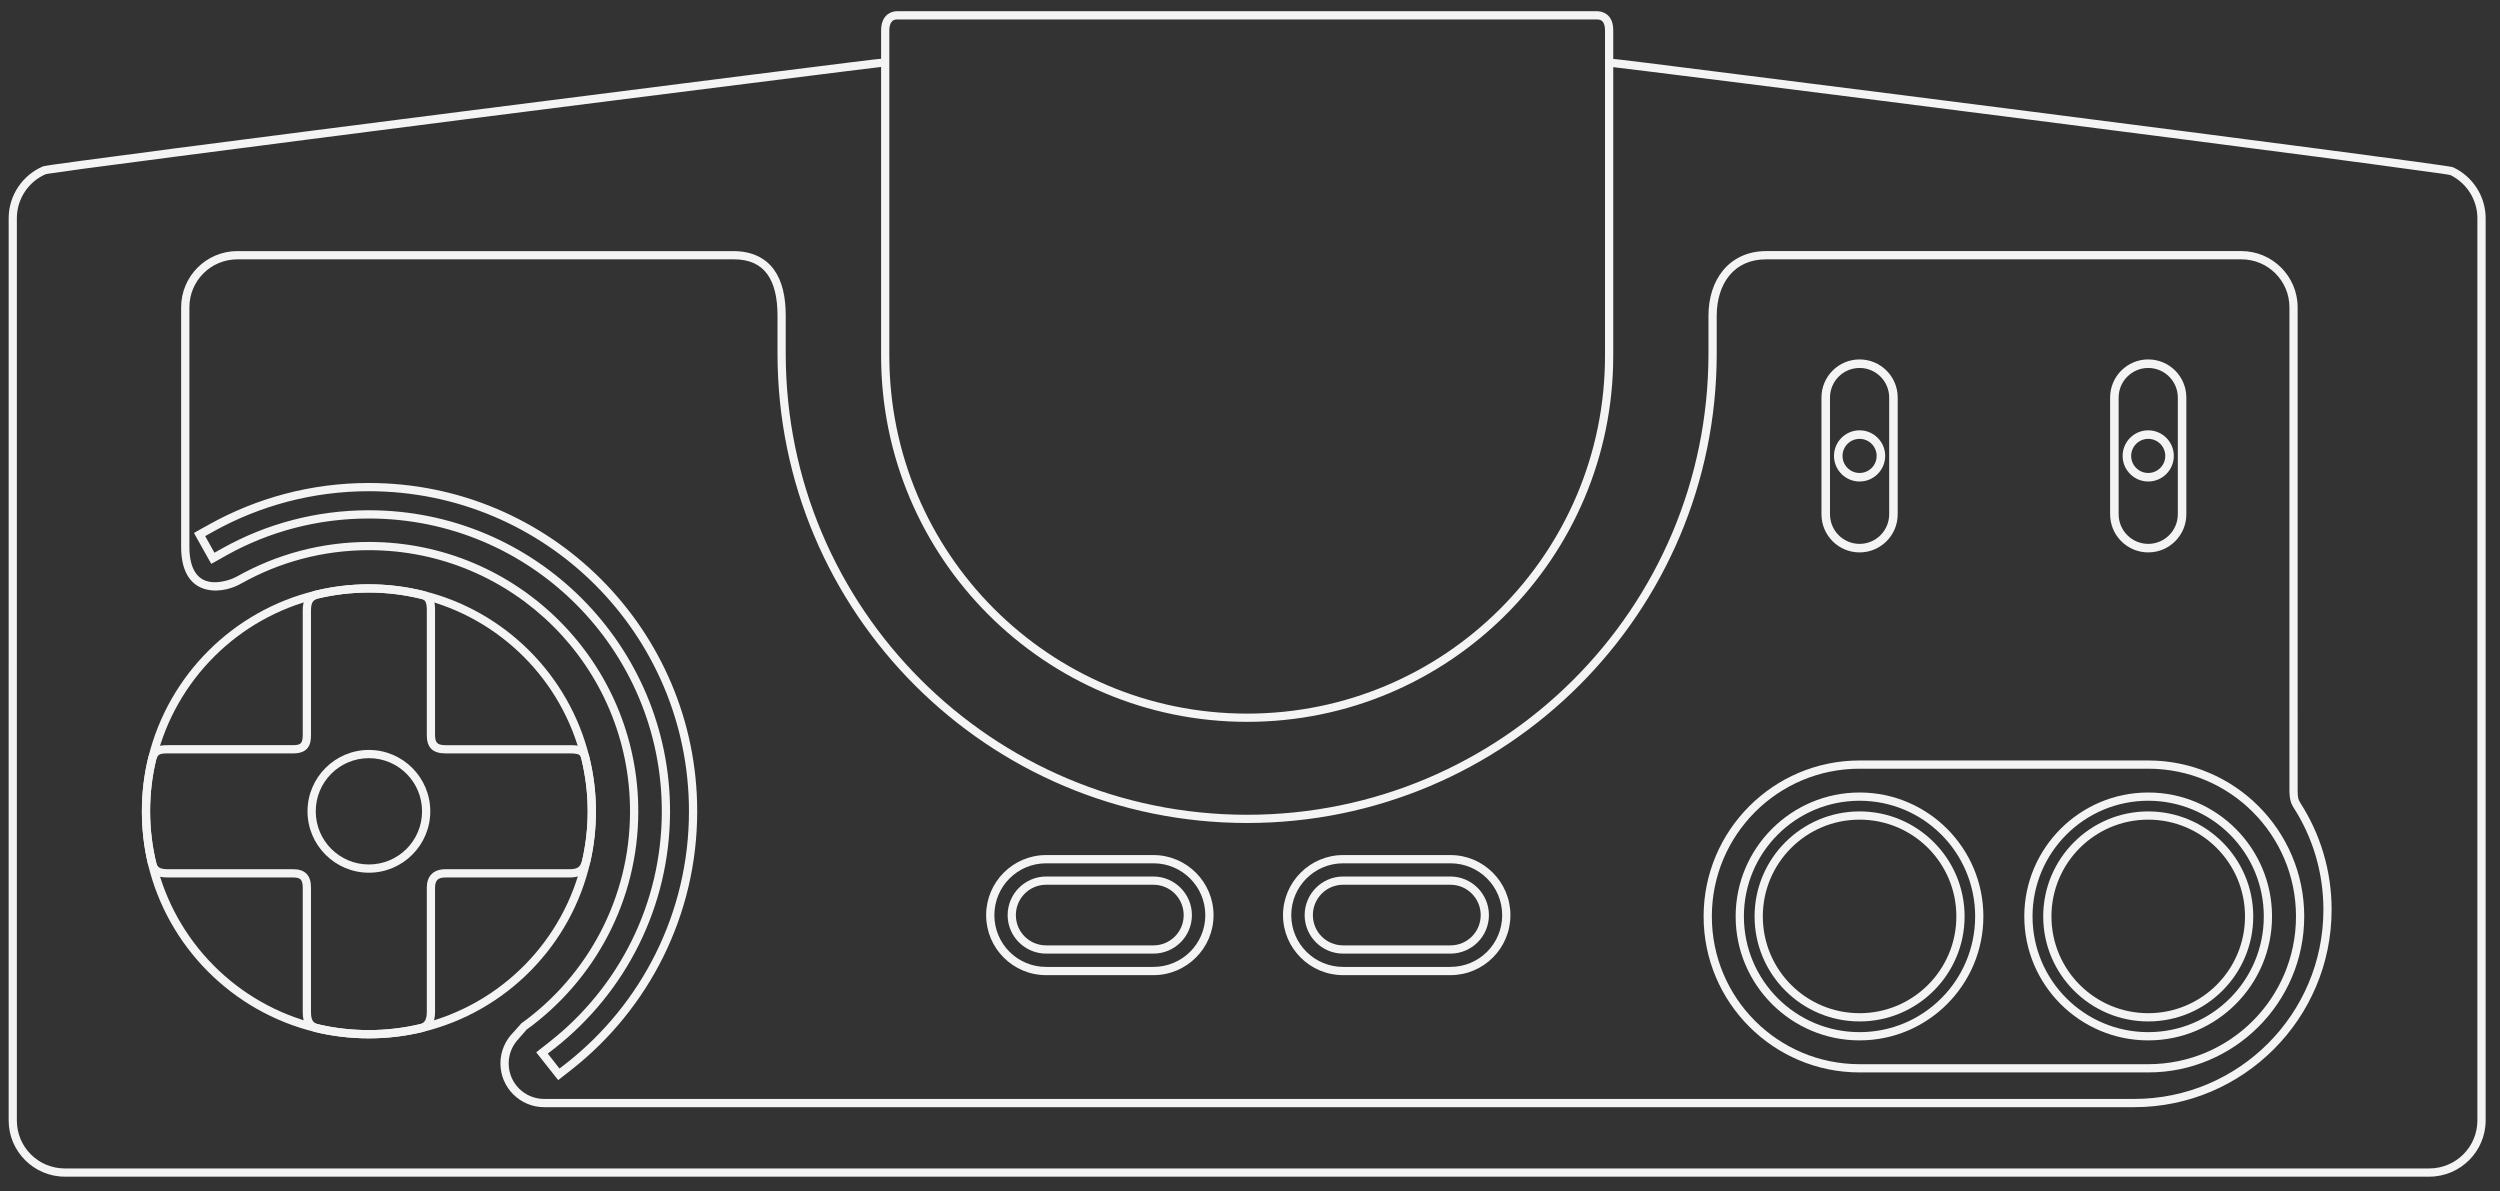 <?xml version="1.0" encoding="UTF-8" standalone="no"?>
<!-- Generator: Adobe Illustrator 13.0.0, SVG Export Plug-In . SVG Version: 6.00 Build 14948)  -->

<svg
   version="1.2"
   id="Layer_3"
   x="0px"
   y="0px"
   width="586.189"
   height="279.26"
   viewBox="0 0 586.189 279.26"
   xml:space="preserve"
   sodipodi:docname="supergrafx.svg"
   inkscape:version="1.2.2 (732a01da63, 2022-12-09)"
   xmlns:inkscape="http://www.inkscape.org/namespaces/inkscape"
   xmlns:sodipodi="http://sodipodi.sourceforge.net/DTD/sodipodi-0.dtd"
   xmlns="http://www.w3.org/2000/svg"
   xmlns:svg="http://www.w3.org/2000/svg"><rect x="0" y="0" width="586.189" height="279.26" fill="#333333" stroke="none"/><defs
   id="defs29" /><sodipodi:namedview
   id="namedview27"
   pagecolor="#000000"
   bordercolor="#111111"
   borderopacity="1"
   inkscape:showpageshadow="0"
   inkscape:pageopacity="0"
   inkscape:pagecheckerboard="1"
   inkscape:deskcolor="#d1d1d1"
   showgrid="false"
   inkscape:zoom="2.0445042"
   inkscape:cx="299.58363"
   inkscape:cy="175.10357"
   inkscape:window-width="1920"
   inkscape:window-height="1009"
   inkscape:window-x="-8"
   inkscape:window-y="-8"
   inkscape:window-maximized="1"
   inkscape:current-layer="Layer_3" />
<path
   id="path3"
   fill="#f4f4f4"
   d="m 207.29,13.7 c -0.172,0 -0.176,0.019 -0.302,0.031 -0.125,0.013 -0.303,0.037 -0.513,0.061 -0.42,0.047 -1.022,0.091 -1.78,0.181 -1.515,0.181 -3.666,0.447 -6.397,0.785 -5.463,0.674 -13.18,1.647 -22.391,2.806 -18.42,2.318 -42.853,5.423 -67.261,8.54 -24.409,3.117 -48.809,6.233 -67.202,8.63 -9.196,1.199 -16.887,2.224 -22.33,2.958 -2.722,0.367 -4.894,0.66 -6.397,0.875 -0.756,0.108 -1.335,0.206 -1.754,0.272 -0.209,0.034 -0.383,0.067 -0.513,0.091 -0.064,0.012 -0.096,0.018 -0.15,0.03 -0.054,0.012 -0.076,-0.011 -0.242,0.06 -4.717,2.012 -8.027,6.72 -8.027,12.161 V 262.71 c 0,7.279 5.913,13.189 13.187,13.189 h 554.386 c 7.274,0 13.219,-5.914 13.219,-13.187 V 51.183 c 0,-5.224 -3.064,-9.757 -7.484,-11.889 -0.169,-0.082 -0.181,-0.075 -0.241,-0.09 -0.06,-0.015 -0.144,-0.046 -0.211,-0.061 -0.136,-0.027 -0.3,-0.055 -0.514,-0.09 -0.426,-0.071 -1.021,-0.16 -1.78,-0.271 -1.525,-0.224 -3.698,-0.529 -6.431,-0.905 -5.477,-0.75 -13.191,-1.775 -22.423,-2.988 -18.463,-2.426 -42.94,-5.583 -67.438,-8.721 -24.5,-3.138 -49.007,-6.241 -67.508,-8.57 -9.251,-1.164 -17.014,-2.159 -22.512,-2.836 -2.748,-0.339 -4.928,-0.604 -6.457,-0.785 -0.766,-0.091 -1.354,-0.133 -1.78,-0.181 -0.214,-0.024 -0.384,-0.048 -0.514,-0.061 -0.129,-0.013 -0.172,-0.03 -0.332,-0.03 v 1.931 c -0.102,0 0.006,-0.011 0.121,0 0.114,0.011 0.304,0.037 0.513,0.061 0.419,0.047 0.988,0.122 1.751,0.211 1.523,0.181 3.711,0.446 6.457,0.785 5.494,0.677 13.261,1.642 22.512,2.807 18.499,2.328 43.006,5.433 67.504,8.57 24.495,3.136 48.98,6.295 67.441,8.721 9.23,1.213 16.957,2.269 22.42,3.018 2.732,0.375 4.896,0.653 6.398,0.875 0.752,0.111 1.349,0.205 1.75,0.272 0.2,0.033 0.354,0.07 0.452,0.09 0.009,0.004 0.021,-0.003 0.029,0 0.03,0.006 0.053,0.028 0.062,0.031 3.703,1.842 6.275,5.682 6.275,10.109 v 211.53 c 0,6.229 -5.055,11.257 -11.285,11.257 H 15.211 c -6.235,0 -11.259,-5.021 -11.259,-11.261 V 51.18 c 0,-4.636 2.801,-8.62 6.79,-10.35 0.02,-0.004 0.027,0.006 0.06,0 0.101,-0.019 0.252,-0.06 0.453,-0.091 0.401,-0.063 1.003,-0.134 1.75,-0.242 1.495,-0.213 3.648,-0.539 6.367,-0.905 5.437,-0.732 13.104,-1.729 22.3,-2.927 18.391,-2.396 42.794,-5.543 67.203,-8.66 24.408,-3.118 48.842,-6.192 67.261,-8.51 9.21,-1.159 16.901,-2.132 22.36,-2.807 2.73,-0.337 4.918,-0.604 6.427,-0.785 0.755,-0.09 1.338,-0.165 1.75,-0.211 0.206,-0.023 0.372,-0.049 0.483,-0.061 0.112,-0.011 0.24,0 0.121,0 v -1.932 z" />
<path
   id="path5"
   fill="#f4f4f4"
   d="m 210.398,2.625 c -1.261,0 -2.336,0.589 -2.957,1.448 -0.621,0.86 -0.845,1.931 -0.845,2.988 v 76.344 c 0,47.394 38.426,85.851 85.82,85.851 47.395,0 85.851,-38.457 85.851,-85.851 V 7.062 c 0,-1.106 -0.23,-2.189 -0.874,-3.048 -0.647,-0.857 -1.729,-1.386 -3.023,-1.386 H 210.396 Z m 0,1.932 h 163.975 c 0.836,0 1.191,0.222 1.479,0.604 0.285,0.381 0.483,1.058 0.483,1.901 v 76.344 c 0,46.351 -37.571,83.919 -83.92,83.919 -46.352,0 -83.889,-37.569 -83.889,-83.919 V 7.062 c 0,-0.759 0.184,-1.457 0.483,-1.871 0.299,-0.413 0.656,-0.632 1.391,-0.632 z" />
<path
   id="path7"
   fill="#f4f4f4"
   d="m 86.498,137.002 c -4.331,0 -8.55,0.531 -12.583,1.509 -19.22,4.655 -34.366,19.741 -39.107,38.926 -1.014,4.105 -1.54,8.379 -1.54,12.795 0,4.242 0.479,8.385 1.418,12.343 4.597,19.377 19.782,34.651 39.108,39.378 4.069,0.996 8.332,1.509 12.704,1.509 4.318,0 8.532,-0.509 12.554,-1.479 19.579,-4.728 34.928,-20.266 39.379,-39.951 0.858,-3.793 1.298,-7.749 1.298,-11.799 0,-4.39 -0.537,-8.652 -1.539,-12.735 -4.708,-19.173 -19.782,-34.252 -38.958,-38.957 -4.079,-1 -8.35,-1.539 -12.735,-1.54 z m 0,1.932 c 4.229,0.001 8.322,0.515 12.252,1.478 18.474,4.533 33.032,19.067 37.568,37.54 0.966,3.932 1.479,8.049 1.479,12.281 0,3.906 -0.441,7.723 -1.268,11.377 -4.288,18.967 -19.066,33.947 -37.93,38.504 -3.876,0.934 -7.937,1.419 -12.101,1.419 -4.217,0 -8.301,-0.49 -12.221,-1.449 -18.62,-4.555 -33.262,-19.292 -37.689,-37.961 -0.905,-3.813 -1.389,-7.798 -1.389,-11.89 0,-4.26 0.502,-8.385 1.479,-12.34 4.568,-18.486 19.171,-33.024 37.689,-37.51 3.888,-0.942 7.954,-1.448 12.131,-1.449 z" />
<path
   id="path9"
   fill="#f4f4f4"
   d="m 86.498,137.002 c -4.331,0 -8.55,0.531 -12.583,1.509 h -0.03 -0.061 c -0.87,0.296 -1.643,0.832 -2.142,1.629 -0.5,0.798 -0.695,1.781 -0.695,2.988 v 29.24 c 0,0.939 -0.162,1.525 -0.393,1.811 -0.229,0.285 -0.636,0.543 -1.811,0.543 h -29.39 c -1.049,0 -1.952,0.06 -2.776,0.452 -0.824,0.396 -1.426,1.173 -1.78,2.175 v 0.028 l -0.03,0.062 c -1.014,4.104 -1.539,8.377 -1.539,12.795 0,4.242 0.479,8.384 1.418,12.343 h 0.03 c 0.261,1.012 0.713,1.923 1.54,2.474 0.827,0.549 1.859,0.693 3.138,0.693 h 29.361 c 0.937,0 1.441,0.18 1.72,0.453 0.279,0.273 0.513,0.816 0.513,1.932 v 29.21 c 0,1.397 0.254,2.44 0.785,3.198 0.531,0.757 1.294,1.15 1.931,1.388 h 0.061 l 0.03,0.03 c 4.069,0.995 8.332,1.509 12.704,1.509 4.318,0 8.531,-0.508 12.553,-1.479 h 0.03 c 0.789,-0.219 1.57,-0.688 2.112,-1.479 0.542,-0.789 0.815,-1.854 0.815,-3.167 V 208.1 c 0,-0.899 0.223,-1.449 0.543,-1.781 0.32,-0.332 0.851,-0.573 1.871,-0.573 h 29.18 c 1.509,0 2.656,-0.388 3.44,-1.115 0.784,-0.729 1.158,-1.668 1.388,-2.565 v -0.029 c 0.858,-3.793 1.297,-7.749 1.297,-11.799 0,-4.389 -0.536,-8.653 -1.539,-12.735 v -0.03 c -0.271,-0.988 -0.768,-1.824 -1.6,-2.263 -0.831,-0.438 -1.761,-0.483 -2.987,-0.483 h -29.15 c -1.145,0 -1.681,-0.248 -1.961,-0.543 -0.281,-0.295 -0.483,-0.834 -0.483,-1.811 v -29.239 c 0,-1.164 -0.073,-2.105 -0.513,-2.928 -0.441,-0.823 -1.271,-1.381 -2.233,-1.659 h -0.03 c -4.079,-1.001 -8.35,-1.54 -12.735,-1.54 z m 0,1.932 c 4.219,0 8.301,0.518 12.222,1.478 0.009,0.002 0.021,-0.002 0.03,0 0.628,0.187 0.848,0.362 1.026,0.694 0.182,0.34 0.302,0.987 0.302,2.022 v 29.24 c 0,1.217 0.225,2.357 0.996,3.169 0.771,0.81 1.956,1.116 3.38,1.116 h 29.15 c 1.144,0 1.797,0.121 2.082,0.271 0.279,0.146 0.436,0.316 0.634,1.026 0.002,0.009 -0.002,0.02 0,0.029 0.961,3.925 1.479,8.028 1.479,12.252 0,3.906 -0.442,7.723 -1.268,11.377 -0.19,0.726 -0.421,1.261 -0.784,1.599 -0.372,0.346 -0.949,0.604 -2.143,0.604 h -29.18 c -1.349,0 -2.489,0.377 -3.259,1.177 -0.771,0.799 -1.086,1.903 -1.086,3.108 v 29.24 c 0,1.038 -0.216,1.693 -0.482,2.08 -0.268,0.389 -0.607,0.57 -1.057,0.693 -3.858,0.928 -7.896,1.42 -12.041,1.42 -4.184,0 -8.237,-0.475 -12.13,-1.42 -0.016,-0.006 -0.013,-0.022 -0.03,-0.028 -0.448,-0.172 -0.739,-0.342 -0.965,-0.664 -0.234,-0.334 -0.453,-0.929 -0.453,-2.081 v -29.211 c 0,-1.389 -0.302,-2.52 -1.086,-3.29 -0.785,-0.769 -1.889,-1.024 -3.078,-1.024 H 39.394 c -1.101,0 -1.712,-0.168 -2.052,-0.393 -0.338,-0.229 -0.556,-0.529 -0.754,-1.298 -0.905,-3.813 -1.389,-7.798 -1.389,-11.89 0,-4.228 0.486,-8.322 1.449,-12.252 h 0.03 c 0.251,-0.711 0.445,-0.924 0.785,-1.086 0.339,-0.162 0.964,-0.242 1.931,-0.242 h 29.392 c 1.482,0 2.629,-0.379 3.32,-1.236 0.689,-0.857 0.814,-1.948 0.814,-3.048 v -29.24 c 0,-0.992 0.158,-1.586 0.393,-1.962 0.227,-0.362 0.557,-0.586 1.116,-0.785 0.018,-0.005 0.012,-0.023 0.03,-0.03 3.858,-0.925 7.895,-1.415 12.039,-1.415 z" />
<path
   id="circle11"
   fill="#f4f4f4"
   d="m 86.498,175.841 c -7.934,0 -14.393,6.459 -14.393,14.393 0,7.936 6.459,14.395 14.393,14.395 7.935,0 14.394,-6.46 14.394,-14.395 0,-7.935 -6.46,-14.393 -14.394,-14.393 z m 0,1.93 c 6.891,0 12.463,5.571 12.463,12.463 0,6.891 -5.572,12.461 -12.463,12.461 -6.89,0 -12.462,-5.57 -12.462,-12.461 0,-6.892 5.572,-12.463 12.462,-12.463 z" />
<path
   id="path13"
   fill="#f4f4f4"
   d="m 55.658,58.873 c -7.274,0 -13.188,5.913 -13.188,13.187 v 56.188 c 0,3.152 0.652,5.452 1.75,7.091 1.099,1.638 2.657,2.532 4.255,2.897 3.186,0.727 6.448,-0.42 8.178,-1.479 0.008,-0.005 0.022,0.005 0.03,0 8.826,-4.934 18.98,-7.755 29.814,-7.755 33.825,0 61.227,27.401 61.227,61.226 0,20.45 -10.012,38.551 -25.408,49.67 l -0.091,0.061 -0.06,0.092 -1.811,2.021 -0.061,0.061 c -1.822,1.854 -2.957,4.413 -2.957,7.212 0,5.66 4.601,10.261 10.259,10.261 h 7.967 335.854 0.966 28.004 c 25.572,0 46.319,-20.748 46.319,-46.32 0,-9.213 -2.69,-17.801 -7.332,-25.016 -0.006,-0.011 0.006,-0.021 0,-0.029 -0.447,-0.754 -0.634,-0.952 -0.634,-2.958 V 72.061 c 0,-7.274 -5.914,-13.187 -13.188,-13.187 H 414.113 c -4.325,0 -7.789,1.727 -10.081,4.497 -2.289,2.77 -3.439,6.53 -3.439,10.651 v 8.872 c 0,59.757 -48.423,108.15 -108.18,108.15 -59.756,0 -108.179,-48.394 -108.179,-108.15 v -8.872 c 0,-4.372 -0.792,-8.106 -2.776,-10.833 -1.989,-2.721 -5.185,-4.31 -9.482,-4.31 H 55.646 Z m 0,1.931 h 116.329 c 3.852,0 6.311,1.266 7.937,3.5 1.626,2.235 2.384,5.583 2.384,9.716 v 8.872 c 0,60.8 49.312,110.082 110.11,110.082 60.8,0 110.111,-49.282 110.111,-110.082 V 74.02 c 0,-3.764 1.047,-7.098 2.986,-9.445 1.941,-2.342 4.779,-3.767 8.604,-3.767 h 111.442 c 6.229,0 11.256,5.025 11.256,11.255 v 113.22 c 0,2.224 0.438,3.192 0.904,3.983 h 0.03 v 0.029 c 4.456,6.92 7.031,15.143 7.031,23.989 0,24.528 -19.859,44.39 -44.39,44.39 h -27.038 -0.966 -336.817 -7.967 c -4.615,0 -8.329,-3.714 -8.329,-8.328 0,-2.308 0.935,-4.373 2.444,-5.885 l 0.03,-0.029 v -0.031 l 1.69,-1.932 c 0.022,-0.016 0.037,-0.044 0.06,-0.06 15.841,-11.474 26.163,-30.128 26.163,-51.179 0,-34.869 -28.29,-63.158 -63.158,-63.158 -11.178,0 -21.7,2.929 -30.809,8.027 h -0.03 c -1.27,0.781 -4.339,1.82 -6.76,1.268 -1.21,-0.276 -2.257,-0.888 -3.078,-2.112 -0.821,-1.225 -1.418,-3.111 -1.418,-6.005 V 72.065 c -0.006,-6.227 5.019,-11.252 11.25,-11.252 z" />
<path
   id="circle15"
   fill="#f4f4f4"
   d="m 436.028,185.824 c -16.033,0 -29.061,13.026 -29.061,29.061 0,16.031 13.026,29.06 29.061,29.06 16.03,0 29.026,-13.027 29.026,-29.06 0.002,-16.032 -12.993,-29.061 -29.026,-29.061 z m 0,1.932 c 14.987,0 27.097,12.14 27.097,27.129 0,14.987 -12.11,27.128 -27.097,27.128 -14.99,0 -27.128,-12.141 -27.128,-27.128 0,-14.989 12.138,-27.129 27.128,-27.129 z" />
<path
   id="circle17"
   fill="#f4f4f4"
   d="m 436.028,190.257 c -13.587,0 -24.623,11.038 -24.623,24.624 0,13.585 11.036,24.622 24.623,24.622 13.585,0 24.622,-11.037 24.622,-24.622 0,-13.586 -11.037,-24.624 -24.622,-24.624 z m 0,1.931 c 12.54,0 22.689,10.149 22.689,22.691 0,12.541 -10.149,22.691 -22.689,22.691 -12.542,0 -22.692,-10.15 -22.692,-22.691 0,-12.541 10.15,-22.691 22.692,-22.691 z" />
<path
   id="path19"
   fill="#f4f4f4"
   d="m 436.028,178.312 c -20.189,0 -36.574,16.385 -36.574,36.573 0,20.19 16.385,36.573 36.574,36.573 h 67.684 c 20.189,0 36.573,-16.383 36.573,-36.573 0,-20.188 -16.384,-36.573 -36.573,-36.573 z m 0,1.931 h 67.684 c 19.146,0 34.642,15.494 34.642,34.642 0,19.148 -15.494,34.642 -34.642,34.642 h -67.684 c -19.146,0 -34.643,-15.493 -34.643,-34.642 0.002,-19.147 15.497,-34.642 34.643,-34.642 z" />
<path
   id="circle21"
   fill="#f4f4f4"
   d="m 503.708,185.824 c -16.031,0 -29.06,13.026 -29.06,29.061 0,16.031 13.027,29.06 29.06,29.06 16.033,0 29.029,-13.027 29.029,-29.06 0,-16.033 -12.997,-29.061 -29.029,-29.061 z m 0,1.932 c 14.989,0 27.098,12.14 27.098,27.129 0,14.987 -12.109,27.128 -27.098,27.128 -14.989,0 -27.129,-12.141 -27.129,-27.128 0,-14.989 12.141,-27.129 27.129,-27.129 z" />
<path
   id="circle23"
   fill="#f4f4f4"
   d="m 503.708,190.257 c -13.586,0 -24.624,11.038 -24.624,24.624 0,13.585 11.038,24.622 24.624,24.622 13.586,0 24.624,-11.037 24.624,-24.622 0,-13.586 -11.038,-24.624 -24.624,-24.624 z m 0,1.931 c 12.541,0 22.692,10.149 22.692,22.691 0,12.541 -10.151,22.691 -22.692,22.691 -12.541,0 -22.693,-10.15 -22.693,-22.691 0,-12.541 10.152,-22.691 22.693,-22.691 z" />
<path
   id="path29"
   fill="#f4f4f4"
   d="m 245.287,205.522 c -4.974,0 -9.022,4.078 -9.022,9.054 0,4.975 4.049,9.022 9.022,9.022 h 25.167 c 4.974,0 9.022,-4.05 9.022,-9.022 0,-4.976 -4.048,-9.054 -9.022,-9.054 z m 0,1.932 h 25.167 c 3.93,0 7.091,3.189 7.091,7.122 0,3.93 -3.161,7.091 -7.091,7.091 h -25.167 c -3.93,0 -7.092,-3.16 -7.092,-7.091 0,-3.931 3.161,-7.122 7.092,-7.122 z" />
<path
   id="path31"
   fill="#f4f4f4"
   d="m 245.287,200.492 c -7.763,0 -14.061,6.33 -14.061,14.093 0,7.762 6.298,14.063 14.061,14.063 h 25.167 c 7.763,0 14.092,-6.301 14.092,-14.063 0,-7.763 -6.329,-14.093 -14.092,-14.093 z m 0,1.932 h 25.167 c 6.719,0 12.161,5.441 12.161,12.161 0,6.719 -5.442,12.13 -12.161,12.13 h -25.167 c -6.72,0 -12.13,-5.412 -12.13,-12.13 0,-6.72 5.411,-12.161 12.13,-12.161 z" />
<path
   id="path33"
   fill="#f4f4f4"
   d="m 314.928,205.522 c -4.974,0 -9.021,4.078 -9.021,9.054 0,4.975 4.049,9.022 9.021,9.022 h 25.167 c 4.976,0 9.023,-4.05 9.023,-9.022 0,-4.976 -4.049,-9.054 -9.023,-9.054 z m 0,1.932 h 25.167 c 3.929,0 7.093,3.191 7.093,7.122 0,3.93 -3.161,7.091 -7.093,7.091 h -25.167 c -3.929,0 -7.091,-3.16 -7.091,-7.091 0,-3.931 3.162,-7.122 7.091,-7.122 z" />
<path
   id="path35"
   fill="#f4f4f4"
   d="m 314.928,200.492 c -7.763,0 -14.092,6.33 -14.092,14.093 0,7.762 6.329,14.063 14.092,14.063 h 25.167 c 7.765,0 14.062,-6.301 14.062,-14.063 0,-7.763 -6.297,-14.093 -14.062,-14.093 z m 0,1.932 h 25.167 c 6.722,0 12.13,5.441 12.13,12.161 0,6.719 -5.408,12.13 -12.13,12.13 h -25.167 c -6.72,0 -12.16,-5.412 -12.16,-12.13 0,-6.72 5.44,-12.161 12.16,-12.161 z" />
<path
   id="path37"
   fill="#f4f4f4"
   d="m 86.498,113.248 c -13.553,0 -26.318,3.524 -37.388,9.687 l -2.776,1.539 -0.845,0.483 0.453,0.845 3.108,5.552 0.483,0.845 0.845,-0.453 2.776,-1.569 c 9.876,-5.495 21.229,-8.6 33.344,-8.6 18.979,0.001 36.115,7.664 48.553,20.097 12.434,12.437 20.126,29.573 20.127,48.552 -0.002,21.893 -10.248,41.368 -26.192,53.955 l -2.505,1.963 -0.754,0.604 0.604,0.754 3.953,5.01 0.604,0.754 0.754,-0.604 2.505,-1.961 c 17.857,-14.087 29.332,-35.967 29.331,-60.475 -0.003,-42.502 -34.477,-76.977 -76.98,-76.978 z m 0,1.931 c 41.461,0.002 75.046,33.587 75.048,75.046 0.001,23.904 -11.197,45.229 -28.607,58.965 l -1.75,1.356 -2.746,-3.5 1.75,-1.358 c 16.389,-12.938 26.915,-32.972 26.917,-55.463 -0.001,-19.502 -7.921,-37.129 -20.702,-49.913 -12.785,-12.778 -30.412,-20.668 -49.911,-20.669 -12.449,0 -24.126,3.223 -34.28,8.872 l -1.931,1.086 -2.173,-3.893 1.932,-1.086 c 10.791,-6.006 23.233,-9.444 36.453,-9.443 z" />
<path
   fill="#f4f4f4"
   d="M 427.089,120.588 V 93.213 c 0,-4.936 4.001,-8.937 8.938,-8.937 v 0 c 4.938,0 8.937,4.001 8.937,8.937 v 0 27.375 h 0.002 c -0.002,4.938 -4.003,8.937 -8.938,8.939 v 0 c -4.938,-0.002 -8.939,-4.001 -8.939,-8.939 z m 1.999,-27.375 0.002,27.375 c 0.007,3.832 3.105,6.931 6.938,6.937 v 0 c 3.832,-0.006 6.931,-3.105 6.938,-6.937 v 0 -27.375 c -0.007,-3.83 -3.107,-6.931 -6.938,-6.938 v 0 c -3.833,0.007 -6.931,3.108 -6.94,6.938 z"
   id="path18" />
<path
   fill="#f4f4f4"
   d="m 430.026,106.902 c 0.002,-3.313 2.688,-5.999 6.001,-6.001 v 0 c 3.313,0.002 5.999,2.688 6.001,6.001 v 0 c -0.002,3.313 -2.688,5.999 -6.001,5.999 v 0 c -3.313,0 -5.999,-2.686 -6.001,-5.999 z m 2.001,0 c 0.004,2.208 1.79,3.996 4,4 v 0 c 2.21,-0.004 3.996,-1.792 4,-4 v 0 c -0.004,-2.21 -1.79,-3.996 -4,-4 v 0 c -2.21,0.004 -3.996,1.789 -4,4 z"
   id="path20" />
<path
   fill="#f4f4f4"
   d="m 494.771,120.588 -0.002,-27.374 c 0.002,-4.938 4.002,-8.938 8.939,-8.94 v 0 c 4.936,0.002 8.936,4.002 8.936,8.94 v 0 27.374 h 0.002 c -0.002,4.938 -4.002,8.938 -8.938,8.938 v 0 c -4.937,0 -8.937,-4 -8.937,-8.938 z m 1.999,-27.374 v 27.374 c 0.007,3.831 3.105,6.93 6.938,6.938 v 0 c 3.831,-0.008 6.93,-3.107 6.937,-6.938 v 0 -27.374 c -0.007,-3.832 -3.105,-6.932 -6.937,-6.938 v 0 c -3.833,0.006 -6.932,3.107 -6.938,6.938 z"
   id="path22" />
<path
   fill="#f4f4f4"
   d="m 497.706,106.9 c 0.002,-3.313 2.688,-5.999 6.001,-5.999 v 0 c 3.315,0 5.999,2.687 6.001,5.999 v 0 c -0.002,3.313 -2.686,6 -6.001,6 v 0 c -3.313,0 -5.999,-2.687 -6.001,-6 z m 2.002,0 c 0.005,2.209 1.79,3.997 3.999,4.001 v 0 c 2.209,-0.004 3.997,-1.792 3.999,-4.001 v 0 c -0.002,-2.209 -1.79,-3.994 -3.999,-4 v 0 c -2.209,0.006 -3.994,1.791 -3.999,4 z"
   id="path24" />
</svg>
